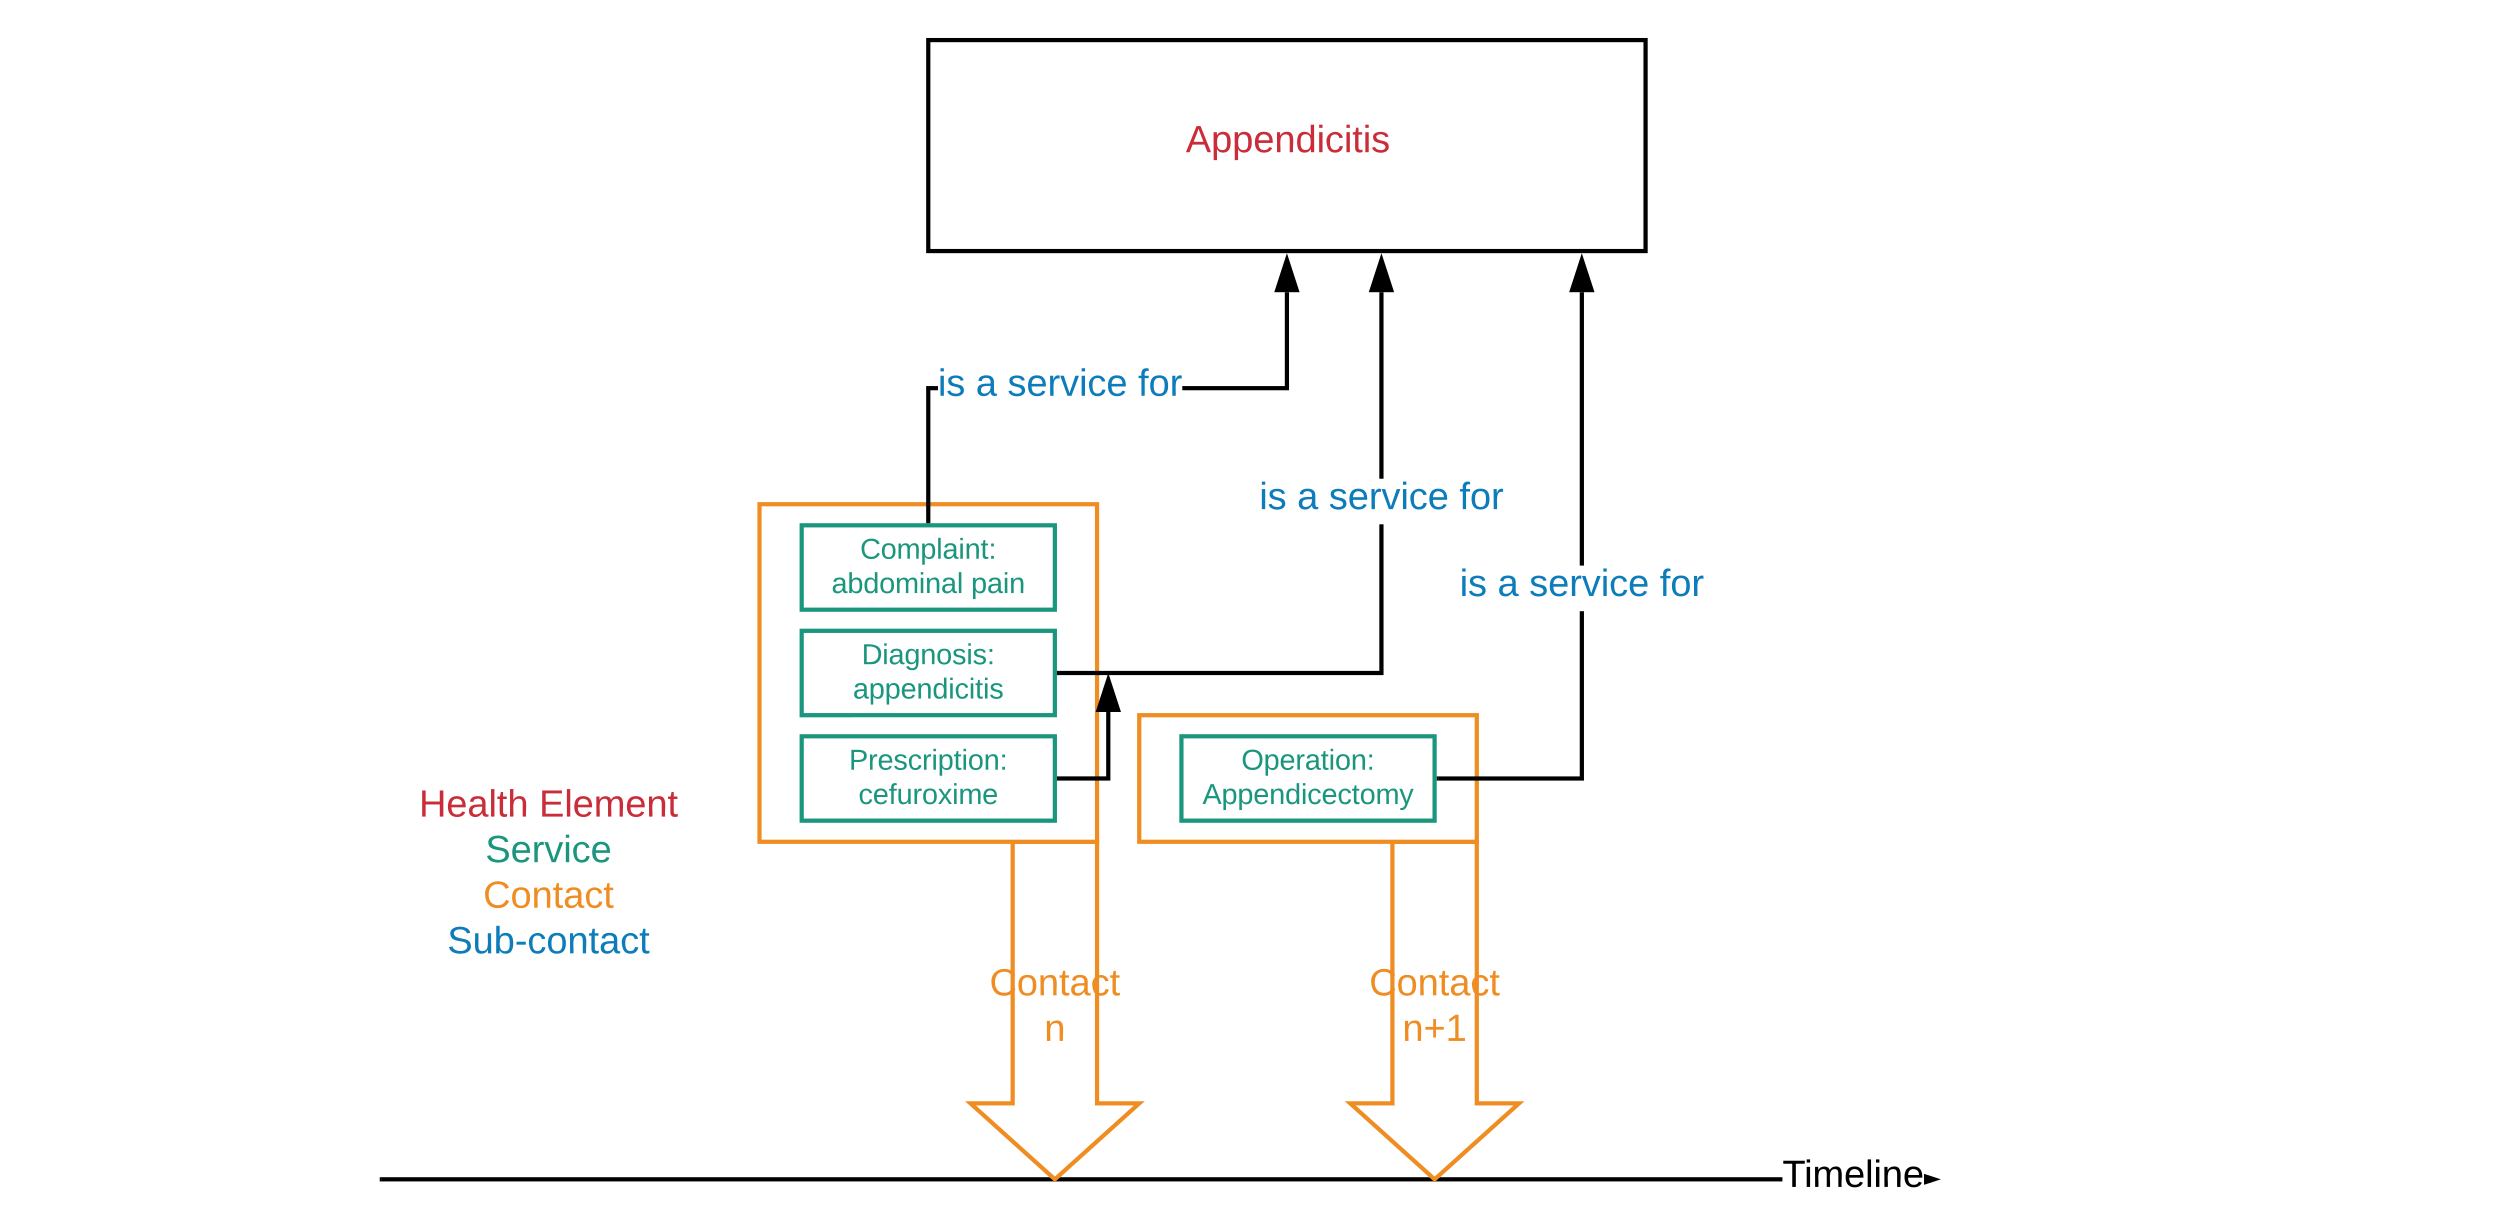 <svg xmlns="http://www.w3.org/2000/svg" xmlns:xlink="http://www.w3.org/1999/xlink" xmlns:lucid="lucid" width="1185" height="581"><g transform="translate(0 1259)" lucid:page-tab-id="TeAfj18c61sp"><g class="lucid-layer" lucid:layer-id="tlu8379tpg_A" display="block"><path d="M180-901.33h160v120H180z" fill="#fff"/><use xlink:href="#a" transform="matrix(1,0,0,1,180,-901.33) translate(18.605 29.4)"/><use xlink:href="#b" transform="matrix(1,0,0,1,180,-901.33) translate(75.505 29.4)"/><use xlink:href="#c" transform="matrix(1,0,0,1,180,-901.33) translate(50.055 51)"/><use xlink:href="#d" transform="matrix(1,0,0,1,180,-901.33) translate(49.03 72.6)"/><use xlink:href="#e" transform="matrix(1,0,0,1,180,-901.33) translate(32.03 94.2)"/><path d="M844.88-699H181v-2h663.88z"/><path d="M181.03-699H180v-2h1.03zM916.76-700l-4.78 1.56v-3.12z"/><path d="M920-700l-8.02 2.6v-2.1l1.55-.5-1.55-.5v-2.1z"/><use xlink:href="#f" transform="matrix(1,0,0,1,844.877,-710.8) translate(0 14.4)"/><path d="M520-860v124h20l-40 36-40-36h20v-124z" stroke="#ef8d22" stroke-width="2" fill="#fff"/><use xlink:href="#g" transform="matrix(1,0,0,1,465,-855) translate(4.025 67.8)"/><use xlink:href="#h" transform="matrix(1,0,0,1,465,-855) translate(30 89.4)"/><path d="M700-860v124h20l-40 36-40-36h20v-124z" stroke="#ef8d22" stroke-width="2" fill="#fff"/><use xlink:href="#g" transform="matrix(1,-2.4492935982947064e-16,2.4492935982947064e-16,1,645,-855) translate(4.025 67.8)"/><use xlink:href="#i" transform="matrix(1,-2.4492935982947064e-16,2.4492935982947064e-16,1,645,-855) translate(19.75 89.4)"/><path d="M360-1020h160v160H360z" stroke="#ef8d22" stroke-width="2" fill="#fff"/><path d="M440-1240h340v100H440z" stroke="#000" stroke-width="2" fill="#fff"/><use xlink:href="#j" transform="matrix(1,0,0,1,445,-1235) translate(117.075 48.15)"/><path d="M380-1010h120v40H380z" stroke="#19967d" stroke-width="2" fill="#fff"/><use xlink:href="#k" transform="matrix(1,0,0,1,385,-1005) translate(22.693 10.844)"/><use xlink:href="#l" transform="matrix(1,0,0,1,385,-1005) translate(9.137 27.111)"/><use xlink:href="#m" transform="matrix(1,0,0,1,385,-1005) translate(75.296 27.111)"/><use xlink:href="#n" transform="matrix(1,0,0,1,385,-1005) translate(55 43.378)"/><path d="M380-960h120v40H380z" stroke="#19967d" stroke-width="2" fill="#fff"/><use xlink:href="#o" transform="matrix(1,0,0,1,385,-955) translate(23.427 10.844)"/><use xlink:href="#p" transform="matrix(1,0,0,1,385,-955) translate(19.285 27.111)"/><use xlink:href="#q" transform="matrix(1,0,0,1,385,-955) translate(55 43.378)"/><use xlink:href="#n" transform="matrix(1,0,0,1,385,-955) translate(55 59.644)"/><path d="M444.6-1074H441v62h-2v-64h5.6zm166.4 0h-50.6v-2H609v-44.5h2z"/><path d="M441-1011h-2v-1.03h2zM614.64-1121.5h-9.28l4.64-14.26z"/><path d="M616-1120.5h-12l6-18.5zm-9.26-2h6.52l-3.26-10.03z"/><use xlink:href="#r" transform="matrix(1,0,0,1,444.589,-1085.8) translate(0 14.4)"/><use xlink:href="#s" transform="matrix(1,0,0,1,444.589,-1085.8) translate(17.95 14.4)"/><use xlink:href="#t" transform="matrix(1,0,0,1,444.589,-1085.8) translate(32.95 14.4)"/><use xlink:href="#u" transform="matrix(1,0,0,1,444.589,-1085.8) translate(94.85 14.4)"/><path d="M655.8-939H502v-2h151.8v-69.48h2zm0-93.08h-2v-88.42h2z"/><path d="M502.03-939H501v-2h1.03zM659.45-1121.5h-9.27l4.63-14.26z"/><path d="M660.82-1120.5H648.8l6-18.5zm-9.27-2h6.52l-3.26-10.03z"/><g><use xlink:href="#r" transform="matrix(1,0,0,1,596.913,-1032.078) translate(0 14.4)"/><use xlink:href="#s" transform="matrix(1,0,0,1,596.913,-1032.078) translate(17.95 14.4)"/><use xlink:href="#t" transform="matrix(1,0,0,1,596.913,-1032.078) translate(32.95 14.4)"/><use xlink:href="#u" transform="matrix(1,0,0,1,596.913,-1032.078) translate(94.85 14.4)"/></g><path d="M540-920h160v60H540z" stroke="#ef8d22" stroke-width="2" fill="#fff"/><path d="M560-910h120v40H560z" stroke="#19967d" stroke-width="2" fill="#fff"/><g><use xlink:href="#v" transform="matrix(1,0,0,1,565,-905) translate(23.408 10.844)"/><use xlink:href="#w" transform="matrix(1,0,0,1,565,-905) translate(4.957 27.111)"/><use xlink:href="#n" transform="matrix(1,0,0,1,565,-905) translate(55 43.378)"/></g><path d="M750.8-889H682v-2h66.8v-78.3h2zm0-101.9h-2v-129.6h2z"/><path d="M682.03-889H681v-2h1.03zM754.43-1121.5h-9.28l4.64-14.26z"/><path d="M755.8-1120.5h-12.02l6-18.5zm-9.27-2h6.52l-3.26-10.03z"/><g><use xlink:href="#r" transform="matrix(1,0,0,1,691.89,-990.905) translate(0 14.4)"/><use xlink:href="#s" transform="matrix(1,0,0,1,691.89,-990.905) translate(17.95 14.4)"/><use xlink:href="#t" transform="matrix(1,0,0,1,691.89,-990.905) translate(32.95 14.4)"/><use xlink:href="#u" transform="matrix(1,0,0,1,691.89,-990.905) translate(94.85 14.4)"/></g><path d="M380-910h120v40H380z" stroke="#19967d" stroke-width="2" fill="#fff"/><g><use xlink:href="#x" transform="matrix(1,0,0,1,385,-905) translate(17.421 10.844)"/><use xlink:href="#y" transform="matrix(1,0,0,1,385,-905) translate(21.921 27.111)"/><use xlink:href="#q" transform="matrix(1,0,0,1,385,-905) translate(55 43.378)"/><use xlink:href="#n" transform="matrix(1,0,0,1,385,-905) translate(55 59.644)"/></g><path d="M502-890h23.33v-31.5" stroke="#000" stroke-width="2" fill="none"/><path d="M502.03-889H501v-2h1.03z"/><path d="M525.33-936.76l4.64 14.26h-9.27z" stroke="#000" stroke-width="2"/></g><defs><path fill="#c92d39" d="M197 0v-115H63V0H30v-248h33v105h134v-105h34V0h-34" id="z"/><path fill="#c92d39" d="M100-194c63 0 86 42 84 106H49c0 40 14 67 53 68 26 1 43-12 49-29l28 8c-11 28-37 45-77 45C44 4 14-33 15-96c1-61 26-98 85-98zm52 81c6-60-76-77-97-28-3 7-6 17-6 28h103" id="A"/><path fill="#c92d39" d="M141-36C126-15 110 5 73 4 37 3 15-17 15-53c-1-64 63-63 125-63 3-35-9-54-41-54-24 1-41 7-42 31l-33-3c5-37 33-52 76-52 45 0 72 20 72 64v82c-1 20 7 32 28 27v20c-31 9-61-2-59-35zM48-53c0 20 12 33 32 33 41-3 63-29 60-74-43 2-92-5-92 41" id="B"/><path fill="#c92d39" d="M24 0v-261h32V0H24" id="C"/><path fill="#c92d39" d="M59-47c-2 24 18 29 38 22v24C64 9 27 4 27-40v-127H5v-23h24l9-43h21v43h35v23H59v120" id="D"/><path fill="#c92d39" d="M106-169C34-169 62-67 57 0H25v-261h32l-1 103c12-21 28-36 61-36 89 0 53 116 60 194h-32v-121c2-32-8-49-39-48" id="E"/><g id="a"><use transform="matrix(0.05,0,0,0.05,0,0)" xlink:href="#z"/><use transform="matrix(0.05,0,0,0.05,12.95,0)" xlink:href="#A"/><use transform="matrix(0.05,0,0,0.05,22.95,0)" xlink:href="#B"/><use transform="matrix(0.05,0,0,0.05,32.95,0)" xlink:href="#C"/><use transform="matrix(0.05,0,0,0.05,36.9,0)" xlink:href="#D"/><use transform="matrix(0.05,0,0,0.05,41.9,0)" xlink:href="#E"/></g><path fill="#c92d39" d="M30 0v-248h187v28H63v79h144v27H63v87h162V0H30" id="F"/><path fill="#c92d39" d="M210-169c-67 3-38 105-44 169h-31v-121c0-29-5-50-35-48C34-165 62-65 56 0H25l-1-190h30c1 10-1 24 2 32 10-44 99-50 107 0 11-21 27-35 58-36 85-2 47 119 55 194h-31v-121c0-29-5-49-35-48" id="G"/><path fill="#c92d39" d="M117-194c89-4 53 116 60 194h-32v-121c0-31-8-49-39-48C34-167 62-67 57 0H25l-1-190h30c1 10-1 24 2 32 11-22 29-35 61-36" id="H"/><g id="b"><use transform="matrix(0.05,0,0,0.05,0,0)" xlink:href="#F"/><use transform="matrix(0.05,0,0,0.05,12,0)" xlink:href="#C"/><use transform="matrix(0.05,0,0,0.05,15.95,0)" xlink:href="#A"/><use transform="matrix(0.05,0,0,0.05,25.95,0)" xlink:href="#G"/><use transform="matrix(0.05,0,0,0.05,40.9,0)" xlink:href="#A"/><use transform="matrix(0.05,0,0,0.05,50.9,0)" xlink:href="#H"/><use transform="matrix(0.05,0,0,0.05,60.9,0)" xlink:href="#D"/></g><path fill="#19967d" d="M185-189c-5-48-123-54-124 2 14 75 158 14 163 119 3 78-121 87-175 55-17-10-28-26-33-46l33-7c5 56 141 63 141-1 0-78-155-14-162-118-5-82 145-84 179-34 5 7 8 16 11 25" id="I"/><path fill="#19967d" d="M100-194c63 0 86 42 84 106H49c0 40 14 67 53 68 26 1 43-12 49-29l28 8c-11 28-37 45-77 45C44 4 14-33 15-96c1-61 26-98 85-98zm52 81c6-60-76-77-97-28-3 7-6 17-6 28h103" id="J"/><path fill="#19967d" d="M114-163C36-179 61-72 57 0H25l-1-190h30c1 12-1 29 2 39 6-27 23-49 58-41v29" id="K"/><path fill="#19967d" d="M108 0H70L1-190h34L89-25l56-165h34" id="L"/><path fill="#19967d" d="M24-231v-30h32v30H24zM24 0v-190h32V0H24" id="M"/><path fill="#19967d" d="M96-169c-40 0-48 33-48 73s9 75 48 75c24 0 41-14 43-38l32 2c-6 37-31 61-74 61-59 0-76-41-82-99-10-93 101-131 147-64 4 7 5 14 7 22l-32 3c-4-21-16-35-41-35" id="N"/><g id="c"><use transform="matrix(0.05,0,0,0.05,0,0)" xlink:href="#I"/><use transform="matrix(0.05,0,0,0.05,12,0)" xlink:href="#J"/><use transform="matrix(0.05,0,0,0.05,22,0)" xlink:href="#K"/><use transform="matrix(0.05,0,0,0.05,27.95,0)" xlink:href="#L"/><use transform="matrix(0.05,0,0,0.05,36.95,0)" xlink:href="#M"/><use transform="matrix(0.05,0,0,0.05,40.9,0)" xlink:href="#N"/><use transform="matrix(0.05,0,0,0.05,49.9,0)" xlink:href="#J"/></g><path fill="#ef8d22" d="M212-179c-10-28-35-45-73-45-59 0-87 40-87 99 0 60 29 101 89 101 43 0 62-24 78-52l27 14C228-24 195 4 139 4 59 4 22-46 18-125c-6-104 99-153 187-111 19 9 31 26 39 46" id="O"/><path fill="#ef8d22" d="M100-194c62-1 85 37 85 99 1 63-27 99-86 99S16-35 15-95c0-66 28-99 85-99zM99-20c44 1 53-31 53-75 0-43-8-75-51-75s-53 32-53 75 10 74 51 75" id="P"/><path fill="#ef8d22" d="M117-194c89-4 53 116 60 194h-32v-121c0-31-8-49-39-48C34-167 62-67 57 0H25l-1-190h30c1 10-1 24 2 32 11-22 29-35 61-36" id="Q"/><path fill="#ef8d22" d="M59-47c-2 24 18 29 38 22v24C64 9 27 4 27-40v-127H5v-23h24l9-43h21v43h35v23H59v120" id="R"/><path fill="#ef8d22" d="M141-36C126-15 110 5 73 4 37 3 15-17 15-53c-1-64 63-63 125-63 3-35-9-54-41-54-24 1-41 7-42 31l-33-3c5-37 33-52 76-52 45 0 72 20 72 64v82c-1 20 7 32 28 27v20c-31 9-61-2-59-35zM48-53c0 20 12 33 32 33 41-3 63-29 60-74-43 2-92-5-92 41" id="S"/><path fill="#ef8d22" d="M96-169c-40 0-48 33-48 73s9 75 48 75c24 0 41-14 43-38l32 2c-6 37-31 61-74 61-59 0-76-41-82-99-10-93 101-131 147-64 4 7 5 14 7 22l-32 3c-4-21-16-35-41-35" id="T"/><g id="d"><use transform="matrix(0.05,0,0,0.05,0,0)" xlink:href="#O"/><use transform="matrix(0.05,0,0,0.05,12.95,0)" xlink:href="#P"/><use transform="matrix(0.05,0,0,0.05,22.95,0)" xlink:href="#Q"/><use transform="matrix(0.05,0,0,0.05,32.95,0)" xlink:href="#R"/><use transform="matrix(0.05,0,0,0.05,37.95,0)" xlink:href="#S"/><use transform="matrix(0.05,0,0,0.05,47.95,0)" xlink:href="#T"/><use transform="matrix(0.05,0,0,0.05,56.95,0)" xlink:href="#R"/></g><path fill="#0c7cba" d="M185-189c-5-48-123-54-124 2 14 75 158 14 163 119 3 78-121 87-175 55-17-10-28-26-33-46l33-7c5 56 141 63 141-1 0-78-155-14-162-118-5-82 145-84 179-34 5 7 8 16 11 25" id="U"/><path fill="#0c7cba" d="M84 4C-5 8 30-112 23-190h32v120c0 31 7 50 39 49 72-2 45-101 50-169h31l1 190h-30c-1-10 1-25-2-33-11 22-28 36-60 37" id="V"/><path fill="#0c7cba" d="M115-194c53 0 69 39 70 98 0 66-23 100-70 100C84 3 66-7 56-30L54 0H23l1-261h32v101c10-23 28-34 59-34zm-8 174c40 0 45-34 45-75 0-40-5-75-45-74-42 0-51 32-51 76 0 43 10 73 51 73" id="W"/><path fill="#0c7cba" d="M16-82v-28h88v28H16" id="X"/><path fill="#0c7cba" d="M96-169c-40 0-48 33-48 73s9 75 48 75c24 0 41-14 43-38l32 2c-6 37-31 61-74 61-59 0-76-41-82-99-10-93 101-131 147-64 4 7 5 14 7 22l-32 3c-4-21-16-35-41-35" id="Y"/><path fill="#0c7cba" d="M100-194c62-1 85 37 85 99 1 63-27 99-86 99S16-35 15-95c0-66 28-99 85-99zM99-20c44 1 53-31 53-75 0-43-8-75-51-75s-53 32-53 75 10 74 51 75" id="Z"/><path fill="#0c7cba" d="M117-194c89-4 53 116 60 194h-32v-121c0-31-8-49-39-48C34-167 62-67 57 0H25l-1-190h30c1 10-1 24 2 32 11-22 29-35 61-36" id="aa"/><path fill="#0c7cba" d="M59-47c-2 24 18 29 38 22v24C64 9 27 4 27-40v-127H5v-23h24l9-43h21v43h35v23H59v120" id="ab"/><path fill="#0c7cba" d="M141-36C126-15 110 5 73 4 37 3 15-17 15-53c-1-64 63-63 125-63 3-35-9-54-41-54-24 1-41 7-42 31l-33-3c5-37 33-52 76-52 45 0 72 20 72 64v82c-1 20 7 32 28 27v20c-31 9-61-2-59-35zM48-53c0 20 12 33 32 33 41-3 63-29 60-74-43 2-92-5-92 41" id="ac"/><g id="e"><use transform="matrix(0.05,0,0,0.05,0,0)" xlink:href="#U"/><use transform="matrix(0.05,0,0,0.05,12,0)" xlink:href="#V"/><use transform="matrix(0.05,0,0,0.05,22,0)" xlink:href="#W"/><use transform="matrix(0.05,0,0,0.05,32,0)" xlink:href="#X"/><use transform="matrix(0.05,0,0,0.05,37.95,0)" xlink:href="#Y"/><use transform="matrix(0.05,0,0,0.05,46.95,0)" xlink:href="#Z"/><use transform="matrix(0.05,0,0,0.05,56.95,0)" xlink:href="#aa"/><use transform="matrix(0.05,0,0,0.05,66.95,0)" xlink:href="#ab"/><use transform="matrix(0.05,0,0,0.05,71.95,0)" xlink:href="#ac"/><use transform="matrix(0.05,0,0,0.05,81.95,0)" xlink:href="#Y"/><use transform="matrix(0.05,0,0,0.05,90.95,0)" xlink:href="#ab"/></g><path d="M127-220V0H93v-220H8v-28h204v28h-85" id="ad"/><path d="M24-231v-30h32v30H24zM24 0v-190h32V0H24" id="ae"/><path d="M210-169c-67 3-38 105-44 169h-31v-121c0-29-5-50-35-48C34-165 62-65 56 0H25l-1-190h30c1 10-1 24 2 32 10-44 99-50 107 0 11-21 27-35 58-36 85-2 47 119 55 194h-31v-121c0-29-5-49-35-48" id="af"/><path d="M100-194c63 0 86 42 84 106H49c0 40 14 67 53 68 26 1 43-12 49-29l28 8c-11 28-37 45-77 45C44 4 14-33 15-96c1-61 26-98 85-98zm52 81c6-60-76-77-97-28-3 7-6 17-6 28h103" id="ag"/><path d="M24 0v-261h32V0H24" id="ah"/><path d="M117-194c89-4 53 116 60 194h-32v-121c0-31-8-49-39-48C34-167 62-67 57 0H25l-1-190h30c1 10-1 24 2 32 11-22 29-35 61-36" id="ai"/><g id="f"><use transform="matrix(0.05,0,0,0.05,0,0)" xlink:href="#ad"/><use transform="matrix(0.05,0,0,0.05,10.3,0)" xlink:href="#ae"/><use transform="matrix(0.05,0,0,0.05,14.25,0)" xlink:href="#af"/><use transform="matrix(0.05,0,0,0.05,29.2,0)" xlink:href="#ag"/><use transform="matrix(0.05,0,0,0.05,39.2,0)" xlink:href="#ah"/><use transform="matrix(0.05,0,0,0.05,43.15,0)" xlink:href="#ae"/><use transform="matrix(0.05,0,0,0.05,47.1,0)" xlink:href="#ai"/><use transform="matrix(0.05,0,0,0.05,57.1,0)" xlink:href="#ag"/></g><g id="g"><use transform="matrix(0.05,0,0,0.05,0,0)" xlink:href="#O"/><use transform="matrix(0.05,0,0,0.05,12.95,0)" xlink:href="#P"/><use transform="matrix(0.05,0,0,0.05,22.95,0)" xlink:href="#Q"/><use transform="matrix(0.05,0,0,0.05,32.95,0)" xlink:href="#R"/><use transform="matrix(0.05,0,0,0.05,37.95,0)" xlink:href="#S"/><use transform="matrix(0.05,0,0,0.05,47.95,0)" xlink:href="#T"/><use transform="matrix(0.05,0,0,0.05,56.95,0)" xlink:href="#R"/></g><use transform="matrix(0.05,0,0,0.05,0,0)" xlink:href="#Q" id="h"/><path fill="#ef8d22" d="M118-107v75H92v-75H18v-26h74v-75h26v75h74v26h-74" id="aj"/><path fill="#ef8d22" d="M27 0v-27h64v-190l-56 39v-29l58-41h29v221h61V0H27" id="ak"/><g id="i"><use transform="matrix(0.05,0,0,0.05,0,0)" xlink:href="#Q"/><use transform="matrix(0.05,0,0,0.05,10,0)" xlink:href="#aj"/><use transform="matrix(0.05,0,0,0.05,20.5,0)" xlink:href="#ak"/></g><path fill="#c92d39" d="M205 0l-28-72H64L36 0H1l101-248h38L239 0h-34zm-38-99l-47-123c-12 45-31 82-46 123h93" id="al"/><path fill="#c92d39" d="M115-194c55 1 70 41 70 98S169 2 115 4C84 4 66-9 55-30l1 105H24l-1-265h31l2 30c10-21 28-34 59-34zm-8 174c40 0 45-34 45-75s-6-73-45-74c-42 0-51 32-51 76 0 43 10 73 51 73" id="am"/><path fill="#c92d39" d="M85-194c31 0 48 13 60 33l-1-100h32l1 261h-30c-2-10 0-23-3-31C134-8 116 4 85 4 32 4 16-35 15-94c0-66 23-100 70-100zm9 24c-40 0-46 34-46 75 0 40 6 74 45 74 42 0 51-32 51-76 0-42-9-74-50-73" id="an"/><path fill="#c92d39" d="M24-231v-30h32v30H24zM24 0v-190h32V0H24" id="ao"/><path fill="#c92d39" d="M96-169c-40 0-48 33-48 73s9 75 48 75c24 0 41-14 43-38l32 2c-6 37-31 61-74 61-59 0-76-41-82-99-10-93 101-131 147-64 4 7 5 14 7 22l-32 3c-4-21-16-35-41-35" id="ap"/><path fill="#c92d39" d="M135-143c-3-34-86-38-87 0 15 53 115 12 119 90S17 21 10-45l28-5c4 36 97 45 98 0-10-56-113-15-118-90-4-57 82-63 122-42 12 7 21 19 24 35" id="aq"/><g id="j"><use transform="matrix(0.05,0,0,0.05,0,0)" xlink:href="#al"/><use transform="matrix(0.05,0,0,0.05,12,0)" xlink:href="#am"/><use transform="matrix(0.05,0,0,0.05,22,0)" xlink:href="#am"/><use transform="matrix(0.05,0,0,0.05,32,0)" xlink:href="#A"/><use transform="matrix(0.05,0,0,0.05,42,0)" xlink:href="#H"/><use transform="matrix(0.05,0,0,0.05,52,0)" xlink:href="#an"/><use transform="matrix(0.05,0,0,0.05,62,0)" xlink:href="#ao"/><use transform="matrix(0.05,0,0,0.05,65.95,0)" xlink:href="#ap"/><use transform="matrix(0.05,0,0,0.05,74.95,0)" xlink:href="#ao"/><use transform="matrix(0.05,0,0,0.05,78.9,0)" xlink:href="#D"/><use transform="matrix(0.05,0,0,0.05,83.9,0)" xlink:href="#ao"/><use transform="matrix(0.05,0,0,0.05,87.85,0)" xlink:href="#aq"/></g><path fill="#19967d" d="M212-179c-10-28-35-45-73-45-59 0-87 40-87 99 0 60 29 101 89 101 43 0 62-24 78-52l27 14C228-24 195 4 139 4 59 4 22-46 18-125c-6-104 99-153 187-111 19 9 31 26 39 46" id="ar"/><path fill="#19967d" d="M100-194c62-1 85 37 85 99 1 63-27 99-86 99S16-35 15-95c0-66 28-99 85-99zM99-20c44 1 53-31 53-75 0-43-8-75-51-75s-53 32-53 75 10 74 51 75" id="as"/><path fill="#19967d" d="M210-169c-67 3-38 105-44 169h-31v-121c0-29-5-50-35-48C34-165 62-65 56 0H25l-1-190h30c1 10-1 24 2 32 10-44 99-50 107 0 11-21 27-35 58-36 85-2 47 119 55 194h-31v-121c0-29-5-49-35-48" id="at"/><path fill="#19967d" d="M115-194c55 1 70 41 70 98S169 2 115 4C84 4 66-9 55-30l1 105H24l-1-265h31l2 30c10-21 28-34 59-34zm-8 174c40 0 45-34 45-75s-6-73-45-74c-42 0-51 32-51 76 0 43 10 73 51 73" id="au"/><path fill="#19967d" d="M24 0v-261h32V0H24" id="av"/><path fill="#19967d" d="M141-36C126-15 110 5 73 4 37 3 15-17 15-53c-1-64 63-63 125-63 3-35-9-54-41-54-24 1-41 7-42 31l-33-3c5-37 33-52 76-52 45 0 72 20 72 64v82c-1 20 7 32 28 27v20c-31 9-61-2-59-35zM48-53c0 20 12 33 32 33 41-3 63-29 60-74-43 2-92-5-92 41" id="aw"/><path fill="#19967d" d="M117-194c89-4 53 116 60 194h-32v-121c0-31-8-49-39-48C34-167 62-67 57 0H25l-1-190h30c1 10-1 24 2 32 11-22 29-35 61-36" id="ax"/><path fill="#19967d" d="M59-47c-2 24 18 29 38 22v24C64 9 27 4 27-40v-127H5v-23h24l9-43h21v43h35v23H59v120" id="ay"/><path fill="#19967d" d="M33-154v-36h34v36H33zM33 0v-36h34V0H33" id="az"/><g id="k"><use transform="matrix(0.038,0,0,0.038,0,0)" xlink:href="#ar"/><use transform="matrix(0.038,0,0,0.038,9.752,0)" xlink:href="#as"/><use transform="matrix(0.038,0,0,0.038,17.283,0)" xlink:href="#at"/><use transform="matrix(0.038,0,0,0.038,28.542,0)" xlink:href="#au"/><use transform="matrix(0.038,0,0,0.038,36.073,0)" xlink:href="#av"/><use transform="matrix(0.038,0,0,0.038,39.048,0)" xlink:href="#aw"/><use transform="matrix(0.038,0,0,0.038,46.578,0)" xlink:href="#M"/><use transform="matrix(0.038,0,0,0.038,49.553,0)" xlink:href="#ax"/><use transform="matrix(0.038,0,0,0.038,57.084,0)" xlink:href="#ay"/><use transform="matrix(0.038,0,0,0.038,60.849,0)" xlink:href="#az"/></g><path fill="#19967d" d="M115-194c53 0 69 39 70 98 0 66-23 100-70 100C84 3 66-7 56-30L54 0H23l1-261h32v101c10-23 28-34 59-34zm-8 174c40 0 45-34 45-75 0-40-5-75-45-74-42 0-51 32-51 76 0 43 10 73 51 73" id="aA"/><path fill="#19967d" d="M85-194c31 0 48 13 60 33l-1-100h32l1 261h-30c-2-10 0-23-3-31C134-8 116 4 85 4 32 4 16-35 15-94c0-66 23-100 70-100zm9 24c-40 0-46 34-46 75 0 40 6 74 45 74 42 0 51-32 51-76 0-42-9-74-50-73" id="aB"/><g id="l"><use transform="matrix(0.038,0,0,0.038,0,0)" xlink:href="#aw"/><use transform="matrix(0.038,0,0,0.038,7.531,0)" xlink:href="#aA"/><use transform="matrix(0.038,0,0,0.038,15.062,0)" xlink:href="#aB"/><use transform="matrix(0.038,0,0,0.038,22.593,0)" xlink:href="#as"/><use transform="matrix(0.038,0,0,0.038,30.123,0)" xlink:href="#at"/><use transform="matrix(0.038,0,0,0.038,41.382,0)" xlink:href="#M"/><use transform="matrix(0.038,0,0,0.038,44.357,0)" xlink:href="#ax"/><use transform="matrix(0.038,0,0,0.038,51.888,0)" xlink:href="#aw"/><use transform="matrix(0.038,0,0,0.038,59.419,0)" xlink:href="#av"/></g><g id="m"><use transform="matrix(0.038,0,0,0.038,0,0)" xlink:href="#au"/><use transform="matrix(0.038,0,0,0.038,7.531,0)" xlink:href="#aw"/><use transform="matrix(0.038,0,0,0.038,15.062,0)" xlink:href="#M"/><use transform="matrix(0.038,0,0,0.038,18.036,0)" xlink:href="#ax"/></g><path fill="#19967d" d="M30-248c118-7 216 8 213 122C240-48 200 0 122 0H30v-248zM63-27c89 8 146-16 146-99s-60-101-146-95v194" id="aC"/><path fill="#19967d" d="M177-190C167-65 218 103 67 71c-23-6-38-20-44-43l32-5c15 47 100 32 89-28v-30C133-14 115 1 83 1 29 1 15-40 15-95c0-56 16-97 71-98 29-1 48 16 59 35 1-10 0-23 2-32h30zM94-22c36 0 50-32 50-73 0-42-14-75-50-75-39 0-46 34-46 75s6 73 46 73" id="aD"/><path fill="#19967d" d="M135-143c-3-34-86-38-87 0 15 53 115 12 119 90S17 21 10-45l28-5c4 36 97 45 98 0-10-56-113-15-118-90-4-57 82-63 122-42 12 7 21 19 24 35" id="aE"/><g id="o"><use transform="matrix(0.038,0,0,0.038,0,0)" xlink:href="#aC"/><use transform="matrix(0.038,0,0,0.038,9.752,0)" xlink:href="#M"/><use transform="matrix(0.038,0,0,0.038,12.727,0)" xlink:href="#aw"/><use transform="matrix(0.038,0,0,0.038,20.258,0)" xlink:href="#aD"/><use transform="matrix(0.038,0,0,0.038,27.789,0)" xlink:href="#ax"/><use transform="matrix(0.038,0,0,0.038,35.32,0)" xlink:href="#as"/><use transform="matrix(0.038,0,0,0.038,42.851,0)" xlink:href="#aE"/><use transform="matrix(0.038,0,0,0.038,49.628,0)" xlink:href="#M"/><use transform="matrix(0.038,0,0,0.038,52.603,0)" xlink:href="#aE"/><use transform="matrix(0.038,0,0,0.038,59.381,0)" xlink:href="#az"/></g><g id="p"><use transform="matrix(0.038,0,0,0.038,0,0)" xlink:href="#aw"/><use transform="matrix(0.038,0,0,0.038,7.531,0)" xlink:href="#au"/><use transform="matrix(0.038,0,0,0.038,15.062,0)" xlink:href="#au"/><use transform="matrix(0.038,0,0,0.038,22.593,0)" xlink:href="#J"/><use transform="matrix(0.038,0,0,0.038,30.123,0)" xlink:href="#ax"/><use transform="matrix(0.038,0,0,0.038,37.654,0)" xlink:href="#aB"/><use transform="matrix(0.038,0,0,0.038,45.185,0)" xlink:href="#M"/><use transform="matrix(0.038,0,0,0.038,48.16,0)" xlink:href="#N"/><use transform="matrix(0.038,0,0,0.038,54.938,0)" xlink:href="#M"/><use transform="matrix(0.038,0,0,0.038,57.912,0)" xlink:href="#ay"/><use transform="matrix(0.038,0,0,0.038,61.678,0)" xlink:href="#M"/><use transform="matrix(0.038,0,0,0.038,64.652,0)" xlink:href="#aE"/></g><path fill="#0c7cba" d="M24-231v-30h32v30H24zM24 0v-190h32V0H24" id="aF"/><path fill="#0c7cba" d="M135-143c-3-34-86-38-87 0 15 53 115 12 119 90S17 21 10-45l28-5c4 36 97 45 98 0-10-56-113-15-118-90-4-57 82-63 122-42 12 7 21 19 24 35" id="aG"/><g id="r"><use transform="matrix(0.05,0,0,0.05,0,0)" xlink:href="#aF"/><use transform="matrix(0.05,0,0,0.05,3.95,0)" xlink:href="#aG"/></g><use transform="matrix(0.05,0,0,0.05,0,0)" xlink:href="#ac" id="s"/><path fill="#0c7cba" d="M100-194c63 0 86 42 84 106H49c0 40 14 67 53 68 26 1 43-12 49-29l28 8c-11 28-37 45-77 45C44 4 14-33 15-96c1-61 26-98 85-98zm52 81c6-60-76-77-97-28-3 7-6 17-6 28h103" id="aH"/><path fill="#0c7cba" d="M114-163C36-179 61-72 57 0H25l-1-190h30c1 12-1 29 2 39 6-27 23-49 58-41v29" id="aI"/><path fill="#0c7cba" d="M108 0H70L1-190h34L89-25l56-165h34" id="aJ"/><g id="t"><use transform="matrix(0.05,0,0,0.05,0,0)" xlink:href="#aG"/><use transform="matrix(0.05,0,0,0.05,9,0)" xlink:href="#aH"/><use transform="matrix(0.05,0,0,0.05,19,0)" xlink:href="#aI"/><use transform="matrix(0.05,0,0,0.05,24.95,0)" xlink:href="#aJ"/><use transform="matrix(0.05,0,0,0.05,33.95,0)" xlink:href="#aF"/><use transform="matrix(0.05,0,0,0.05,37.9,0)" xlink:href="#Y"/><use transform="matrix(0.05,0,0,0.05,46.9,0)" xlink:href="#aH"/></g><path fill="#0c7cba" d="M101-234c-31-9-42 10-38 44h38v23H63V0H32v-167H5v-23h27c-7-52 17-82 69-68v24" id="aK"/><g id="u"><use transform="matrix(0.05,0,0,0.05,0,0)" xlink:href="#aK"/><use transform="matrix(0.05,0,0,0.05,5,0)" xlink:href="#Z"/><use transform="matrix(0.05,0,0,0.05,15,0)" xlink:href="#aI"/></g><path fill="#19967d" d="M140-251c81 0 123 46 123 126C263-46 219 4 140 4 59 4 17-45 17-125s42-126 123-126zm0 227c63 0 89-41 89-101s-29-99-89-99c-61 0-89 39-89 99S79-25 140-24" id="aL"/><g id="v"><use transform="matrix(0.038,0,0,0.038,0,0)" xlink:href="#aL"/><use transform="matrix(0.038,0,0,0.038,10.543,0)" xlink:href="#au"/><use transform="matrix(0.038,0,0,0.038,18.074,0)" xlink:href="#J"/><use transform="matrix(0.038,0,0,0.038,25.605,0)" xlink:href="#K"/><use transform="matrix(0.038,0,0,0.038,30.086,0)" xlink:href="#aw"/><use transform="matrix(0.038,0,0,0.038,37.617,0)" xlink:href="#ay"/><use transform="matrix(0.038,0,0,0.038,41.382,0)" xlink:href="#M"/><use transform="matrix(0.038,0,0,0.038,44.357,0)" xlink:href="#as"/><use transform="matrix(0.038,0,0,0.038,51.888,0)" xlink:href="#ax"/><use transform="matrix(0.038,0,0,0.038,59.419,0)" xlink:href="#az"/></g><path fill="#19967d" d="M205 0l-28-72H64L36 0H1l101-248h38L239 0h-34zm-38-99l-47-123c-12 45-31 82-46 123h93" id="aM"/><path fill="#19967d" d="M179-190L93 31C79 59 56 82 12 73V49c39 6 53-20 64-50L1-190h34L92-34l54-156h33" id="aN"/><g id="w"><use transform="matrix(0.038,0,0,0.038,0,0)" xlink:href="#aM"/><use transform="matrix(0.038,0,0,0.038,9.037,0)" xlink:href="#au"/><use transform="matrix(0.038,0,0,0.038,16.568,0)" xlink:href="#au"/><use transform="matrix(0.038,0,0,0.038,24.099,0)" xlink:href="#J"/><use transform="matrix(0.038,0,0,0.038,31.63,0)" xlink:href="#ax"/><use transform="matrix(0.038,0,0,0.038,39.16,0)" xlink:href="#aB"/><use transform="matrix(0.038,0,0,0.038,46.691,0)" xlink:href="#M"/><use transform="matrix(0.038,0,0,0.038,49.666,0)" xlink:href="#N"/><use transform="matrix(0.038,0,0,0.038,56.444,0)" xlink:href="#J"/><use transform="matrix(0.038,0,0,0.038,63.975,0)" xlink:href="#N"/><use transform="matrix(0.038,0,0,0.038,70.752,0)" xlink:href="#ay"/><use transform="matrix(0.038,0,0,0.038,74.518,0)" xlink:href="#as"/><use transform="matrix(0.038,0,0,0.038,82.049,0)" xlink:href="#at"/><use transform="matrix(0.038,0,0,0.038,93.307,0)" xlink:href="#aN"/></g><path fill="#19967d" d="M30-248c87 1 191-15 191 75 0 78-77 80-158 76V0H30v-248zm33 125c57 0 124 11 124-50 0-59-68-47-124-48v98" id="aO"/><g id="x"><use transform="matrix(0.038,0,0,0.038,0,0)" xlink:href="#aO"/><use transform="matrix(0.038,0,0,0.038,9.037,0)" xlink:href="#K"/><use transform="matrix(0.038,0,0,0.038,13.518,0)" xlink:href="#J"/><use transform="matrix(0.038,0,0,0.038,21.049,0)" xlink:href="#aE"/><use transform="matrix(0.038,0,0,0.038,27.827,0)" xlink:href="#N"/><use transform="matrix(0.038,0,0,0.038,34.604,0)" xlink:href="#K"/><use transform="matrix(0.038,0,0,0.038,39.085,0)" xlink:href="#M"/><use transform="matrix(0.038,0,0,0.038,42.06,0)" xlink:href="#au"/><use transform="matrix(0.038,0,0,0.038,49.591,0)" xlink:href="#ay"/><use transform="matrix(0.038,0,0,0.038,53.356,0)" xlink:href="#M"/><use transform="matrix(0.038,0,0,0.038,56.331,0)" xlink:href="#as"/><use transform="matrix(0.038,0,0,0.038,63.862,0)" xlink:href="#ax"/><use transform="matrix(0.038,0,0,0.038,71.393,0)" xlink:href="#az"/></g><path fill="#19967d" d="M101-234c-31-9-42 10-38 44h38v23H63V0H32v-167H5v-23h27c-7-52 17-82 69-68v24" id="aP"/><path fill="#19967d" d="M84 4C-5 8 30-112 23-190h32v120c0 31 7 50 39 49 72-2 45-101 50-169h31l1 190h-30c-1-10 1-25-2-33-11 22-28 36-60 37" id="aQ"/><path fill="#19967d" d="M141 0L90-78 38 0H4l68-98-65-92h35l48 74 47-74h35l-64 92 68 98h-35" id="aR"/><g id="y"><use transform="matrix(0.038,0,0,0.038,0,0)" xlink:href="#N"/><use transform="matrix(0.038,0,0,0.038,6.778,0)" xlink:href="#J"/><use transform="matrix(0.038,0,0,0.038,14.309,0)" xlink:href="#aP"/><use transform="matrix(0.038,0,0,0.038,18.074,0)" xlink:href="#aQ"/><use transform="matrix(0.038,0,0,0.038,25.605,0)" xlink:href="#K"/><use transform="matrix(0.038,0,0,0.038,30.086,0)" xlink:href="#as"/><use transform="matrix(0.038,0,0,0.038,37.617,0)" xlink:href="#aR"/><use transform="matrix(0.038,0,0,0.038,44.394,0)" xlink:href="#M"/><use transform="matrix(0.038,0,0,0.038,47.369,0)" xlink:href="#at"/><use transform="matrix(0.038,0,0,0.038,58.628,0)" xlink:href="#J"/></g></defs></g></svg>